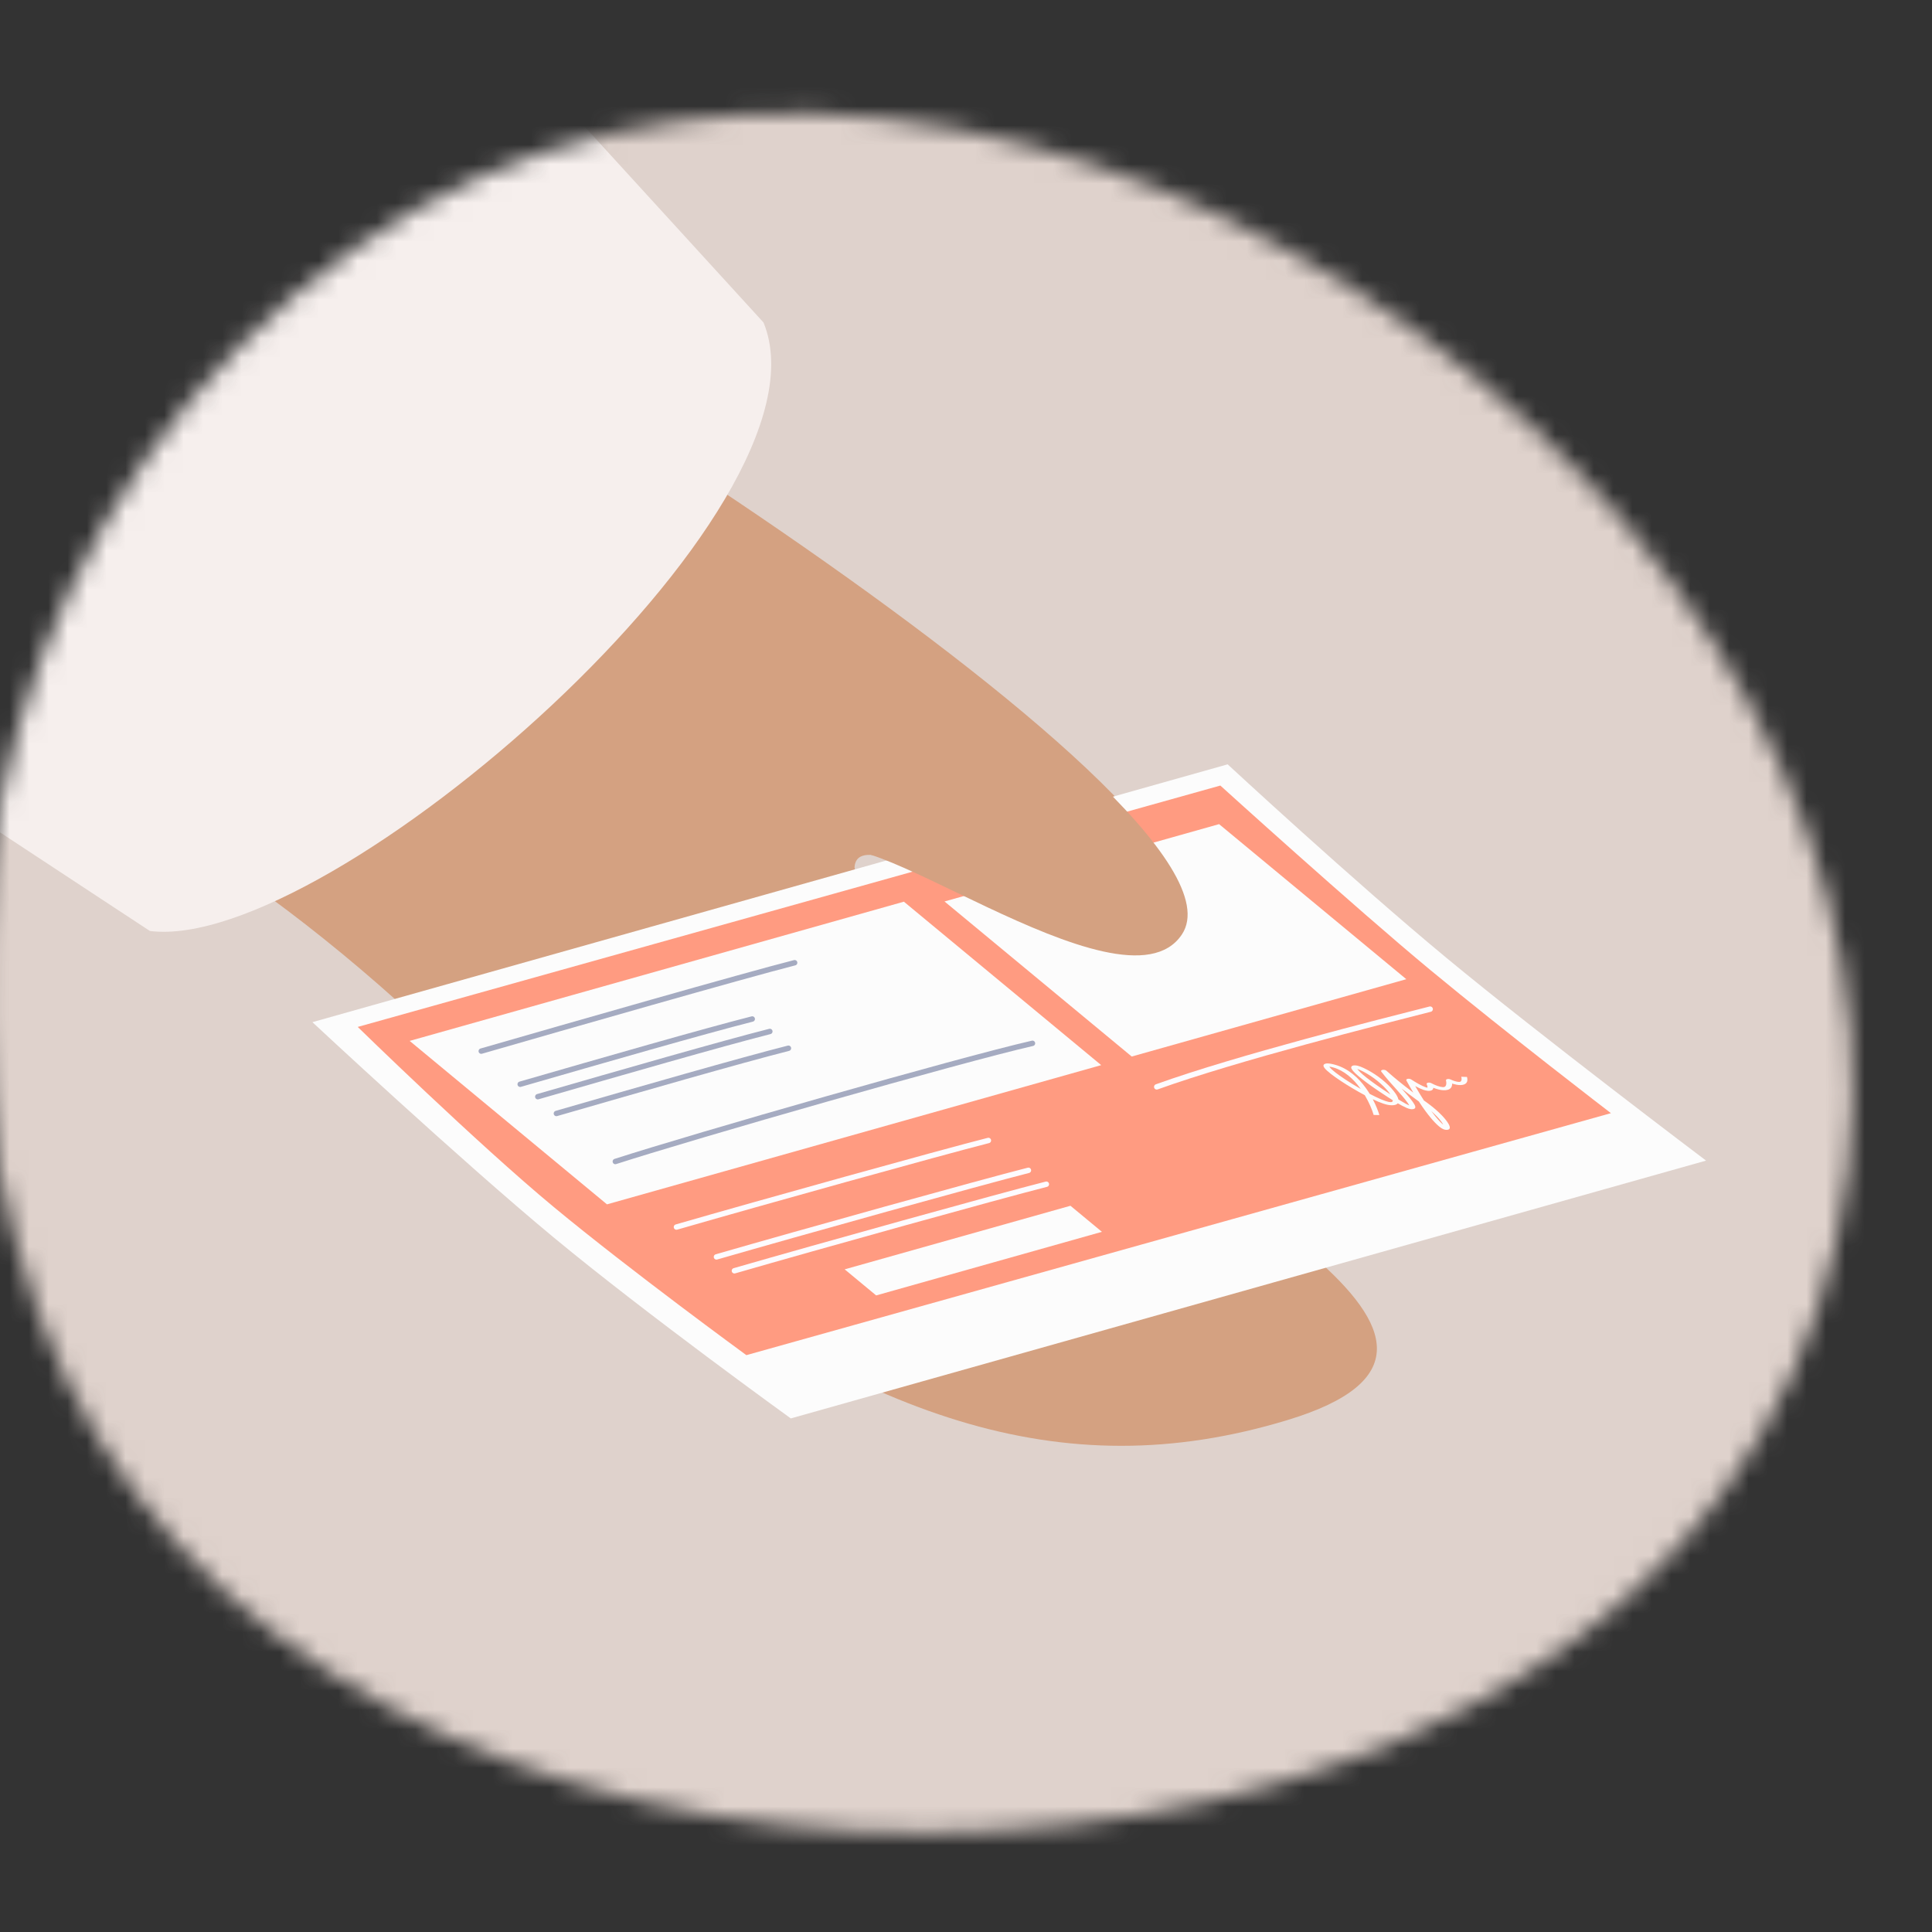 <svg width="100" height="100" viewBox="0 0 100 100" fill="none" xmlns="http://www.w3.org/2000/svg">
<rect x="0" y="0" width="100" height="100" fill="#333333" stroke="none"/>
<g clip-path="url(#clip0_3044_40869)">
<g clip-path="url(#clip1_3044_40869)">
<mask id="mask0_3044_40869" style="mask-type:alpha" maskUnits="userSpaceOnUse" x="-1" y="5" width="97" height="90">
<path fill-rule="evenodd" clip-rule="evenodd" d="M73.33 17.185C56.859 5.265 34.894 1.103 18.326 12.889C1.079 25.157 -5.195 48.03 1.976 67.943C8.617 86.384 28.246 94.912 47.847 94.865C67.608 94.817 87.93 86.496 94.09 67.721C100.365 48.59 89.64 28.989 73.33 17.185Z" fill="url(#paint0_linear_3044_40869)"/>
</mask>
<g mask="url(#mask0_3044_40869)">
<rect x="-5.916" y="4.121" width="110.806" height="97.63" fill="#DFD2CC"/>
<path d="M61.217 48.291C58.163 52.89 44.498 41.501 44.229 44.887C44.654 47.238 47.413 50.245 50.834 52.843C62.397 61.621 79.6 69.564 66.648 73.5C54.821 77.094 44.686 73.314 31.835 63.605C9.16 36.41 -9.043 36.42 -12.984 34.219C-29.145 17.951 2.958 8.229 11.291 10.449C18.025 12.243 65.692 41.553 61.217 48.291Z" fill="#D4A181"/>
<path d="M16.17 52.907L63.543 39.562C63.543 39.562 70.008 45.554 74.843 49.559C79.678 53.564 88.305 60.073 88.305 60.073L40.932 73.417C40.932 73.417 33.481 68.045 28.646 64.04C23.811 60.035 16.17 52.907 16.17 52.907Z" fill="#FCFCFC"/>
<path d="M18.516 53.154L63.165 40.66C63.165 40.66 70.067 46.921 74.038 50.211C78.01 53.5 83.381 57.617 83.381 57.617L38.632 70.142C38.632 70.142 32.641 65.771 28.67 62.481C24.698 59.191 18.516 53.154 18.516 53.154Z" fill="#FF9B81"/>
<path d="M21.204 53.877L46.785 46.671L56.998 55.131L31.417 62.337L21.204 53.877Z" fill="#FCFCFC"/>
<path d="M43.72 65.701L55.406 62.41L57.035 63.759L45.35 67.051L43.72 65.701Z" fill="#FCFCFC"/>
<path d="M48.888 46.66L63.1 42.657L72.79 50.683L58.578 54.686L48.888 46.66Z" fill="#FCFCFC"/>
<path fill-rule="evenodd" clip-rule="evenodd" d="M68.828 55.051C68.908 55.062 69.001 55.083 69.105 55.112C69.46 55.212 69.765 55.388 70.022 55.595C70.281 55.803 70.502 56.05 70.687 56.305C70.763 56.408 70.832 56.514 70.897 56.619C70.897 56.62 70.898 56.62 70.899 56.62C71.11 56.73 71.308 56.826 71.48 56.899C71.656 56.973 71.79 57.018 71.875 57.034C71.967 57.051 72.011 57.047 72.031 57.042C72.05 57.037 72.073 57.025 72.084 56.992C72.088 56.979 72.09 56.965 72.09 56.949C72.016 56.903 71.936 56.852 71.851 56.797C71.246 56.408 70.806 56.096 70.503 55.856C70.203 55.62 70.027 55.446 69.965 55.335C69.949 55.307 69.938 55.278 69.938 55.252C69.938 55.227 69.947 55.197 69.985 55.174C70.069 55.122 70.207 55.146 70.284 55.166C70.373 55.189 70.475 55.229 70.583 55.279C70.693 55.33 70.817 55.395 70.952 55.474C71.497 55.791 71.99 56.244 72.231 56.597C72.307 56.708 72.362 56.816 72.382 56.909C72.531 57 72.656 57.072 72.757 57.127C72.832 57.167 72.893 57.196 72.942 57.217C72.924 57.178 72.891 57.124 72.843 57.058C72.711 56.873 72.489 56.62 72.266 56.372C72.229 56.33 72.192 56.289 72.155 56.248C71.975 56.047 71.804 55.857 71.702 55.727C71.643 55.651 71.595 55.592 71.561 55.55C71.558 55.547 71.555 55.544 71.553 55.541C71.539 55.524 71.528 55.51 71.519 55.499C71.51 55.489 71.499 55.475 71.494 55.465L71.494 55.465C71.492 55.463 71.487 55.455 71.486 55.445L71.486 55.445C71.485 55.441 71.482 55.425 71.496 55.408C71.504 55.399 71.52 55.386 71.55 55.378C71.581 55.37 71.615 55.371 71.641 55.374C71.684 55.38 71.714 55.393 71.72 55.396L71.72 55.396C71.731 55.401 71.738 55.406 71.742 55.408C71.749 55.412 71.755 55.416 71.757 55.419C71.768 55.427 71.782 55.439 71.796 55.451C71.808 55.462 71.822 55.474 71.838 55.488C71.864 55.511 71.896 55.54 71.939 55.577C72.141 55.754 72.526 56.082 73.153 56.554C73.038 56.362 72.918 56.152 72.794 55.925C72.774 55.887 72.802 55.852 72.862 55.84C72.921 55.828 72.998 55.842 73.046 55.874C73.157 55.947 73.291 56.03 73.426 56.104C73.562 56.179 73.691 56.24 73.791 56.275C73.834 56.29 73.863 56.297 73.88 56.3C73.883 56.294 73.887 56.284 73.887 56.266C73.887 56.234 73.876 56.187 73.846 56.12C73.83 56.085 73.856 56.053 73.911 56.041C73.965 56.028 74.036 56.038 74.086 56.065C74.177 56.114 74.288 56.165 74.398 56.205C74.512 56.245 74.608 56.266 74.677 56.269C74.731 56.272 74.78 56.263 74.816 56.221C74.857 56.173 74.88 56.082 74.845 55.923C74.838 55.891 74.865 55.864 74.915 55.853C74.966 55.842 75.029 55.85 75.078 55.873C75.149 55.906 75.235 55.94 75.319 55.965C75.406 55.99 75.476 56.001 75.524 56.001C75.561 56 75.596 55.993 75.621 55.961C75.651 55.924 75.667 55.855 75.635 55.733L75.932 55.743C75.967 55.877 75.957 55.979 75.901 56.049C75.841 56.125 75.729 56.161 75.592 56.163C75.466 56.165 75.333 56.137 75.221 56.104C75.201 56.099 75.182 56.092 75.162 56.086C75.164 56.182 75.141 56.257 75.093 56.313C75.016 56.401 74.879 56.438 74.715 56.431C74.564 56.425 74.406 56.383 74.272 56.335C74.243 56.325 74.215 56.314 74.187 56.303C74.186 56.35 74.169 56.395 74.117 56.426C74.058 56.462 73.972 56.469 73.889 56.46C73.813 56.452 73.736 56.43 73.668 56.407C73.536 56.361 73.389 56.29 73.251 56.215C73.41 56.493 73.56 56.741 73.701 56.959C73.74 56.987 73.779 57.015 73.82 57.044C74.347 57.422 74.688 57.767 74.873 58.016C74.964 58.139 75.02 58.243 75.037 58.318C75.045 58.354 75.047 58.392 75.027 58.422C75.017 58.439 74.997 58.458 74.959 58.47C74.918 58.484 74.868 58.485 74.82 58.478C74.74 58.467 74.674 58.433 74.628 58.406C74.577 58.375 74.521 58.334 74.463 58.284C74.345 58.184 74.202 58.037 74.037 57.838C73.863 57.627 73.662 57.355 73.439 57.012C73.088 56.758 72.793 56.535 72.547 56.343C72.763 56.585 72.985 56.838 73.121 57.027C73.188 57.122 73.241 57.21 73.254 57.273C73.26 57.303 73.262 57.343 73.225 57.374C73.204 57.392 73.171 57.406 73.127 57.411C73.085 57.417 73.043 57.413 73.007 57.407C72.94 57.397 72.871 57.372 72.806 57.345C72.738 57.316 72.659 57.278 72.569 57.23C72.504 57.195 72.43 57.154 72.349 57.106C72.32 57.142 72.273 57.173 72.202 57.191C72.097 57.218 71.967 57.212 71.83 57.186C71.685 57.159 71.509 57.096 71.327 57.019C71.24 56.982 71.149 56.941 71.054 56.895C71.219 57.207 71.332 57.499 71.397 57.716L71.1 57.709C71.023 57.447 70.87 57.071 70.641 56.687C70.228 56.468 69.785 56.204 69.412 55.958C69.023 55.7 68.694 55.452 68.566 55.291C68.533 55.25 68.508 55.208 68.504 55.169C68.499 55.13 68.517 55.084 68.594 55.059C68.663 55.036 68.751 55.04 68.828 55.051ZM70.43 56.363C70.152 56.204 69.875 56.034 69.629 55.871C69.238 55.613 68.943 55.385 68.838 55.254C68.822 55.233 68.813 55.218 68.808 55.207C68.81 55.208 68.811 55.208 68.813 55.208C68.856 55.214 68.92 55.227 69.012 55.253C69.287 55.331 69.545 55.474 69.784 55.665C70.022 55.856 70.231 56.089 70.41 56.336C70.417 56.345 70.423 56.354 70.43 56.363ZM74.081 57.509C74.161 57.617 74.237 57.713 74.308 57.799C74.466 57.991 74.6 58.127 74.703 58.215C74.68 58.169 74.644 58.113 74.597 58.048C74.488 57.902 74.319 57.717 74.081 57.509ZM71.964 56.644C71.96 56.638 71.956 56.631 71.951 56.625C71.725 56.294 71.259 55.866 70.752 55.571C70.625 55.496 70.512 55.437 70.416 55.393C70.351 55.363 70.298 55.341 70.256 55.327C70.306 55.409 70.453 55.558 70.74 55.785C71.017 56.004 71.417 56.288 71.964 56.644ZM70.238 55.282C70.238 55.282 70.238 55.282 70.238 55.282C70.238 55.282 70.238 55.282 70.238 55.282ZM70.18 55.305C70.177 55.305 70.176 55.305 70.175 55.305C70.175 55.305 70.177 55.305 70.18 55.305Z" fill="#FCFCFC"/>
<path d="M59.873 56.256C64.015 54.762 71.501 52.874 74.025 52.233" stroke="#FDFBFF" stroke-width="0.28" stroke-linecap="round"/>
<path d="M24.91 54.406C29.265 53.148 38.605 50.472 41.13 49.831" stroke="#A5ABC1" stroke-width="0.28" stroke-linecap="round"/>
<path d="M31.849 60.119C36.025 58.773 49.633 54.875 53.44 54.002" stroke="#A5ABC1" stroke-width="0.28" stroke-linecap="round"/>
<path d="M26.925 56.12C31.28 54.862 36.411 53.385 38.936 52.743" stroke="#A5ABC1" stroke-width="0.28" stroke-linecap="round"/>
<path d="M27.836 56.764C32.191 55.507 37.322 54.029 39.847 53.388" stroke="#A5ABC1" stroke-width="0.28" stroke-linecap="round"/>
<path d="M28.799 57.633C33.153 56.376 38.285 54.898 40.809 54.257" stroke="#A5ABC1" stroke-width="0.28" stroke-linecap="round"/>
<path d="M38.013 65.775C42.367 64.517 51.635 61.936 54.159 61.295" stroke="#FDFBFF" stroke-width="0.28" stroke-linecap="round"/>
<path d="M37.084 65.057C41.439 63.799 50.706 61.217 53.231 60.576" stroke="#FDFBFF" stroke-width="0.28" stroke-linecap="round"/>
<path d="M35.013 63.512C39.367 62.254 48.635 59.672 51.159 59.031" stroke="#FDFBFF" stroke-width="0.28" stroke-linecap="round"/>
<path d="M43.097 44.628C43.366 41.242 58.121 52.966 61.175 48.367C65.65 41.629 17.983 12.319 11.249 10.525C2.916 8.305 -29.187 18.027 -13.026 34.295C-9.104 36.486 -1.818 13.988 20.615 40.607C20.605 40.688 20.703 40.809 20.924 40.977C20.821 40.852 20.717 40.729 20.615 40.607C20.755 39.445 43.495 46.827 43.097 44.628Z" fill="#D4A181"/>
<path d="M39.52 16.693L-54.736 -86.503L-81.76 -256.83C-81.76 -256.83 -135.073 -187.798 -131.924 -78.409C-131.421 -60.941 -92.146 -19.066 -72.276 -5.209C-51.474 9.299 7.758 48.187 7.758 48.187C17.001 49.36 43.461 26.3 39.52 16.693Z" fill="#F6EFED"/>
</g>
</g>
</g>
<defs>
<linearGradient id="paint0_linear_3044_40869" x1="108.041" y1="54.568" x2="10.714" y2="84.934" gradientUnits="userSpaceOnUse">
<stop stop-color="#E8E1DE"/>
<stop offset="1" stop-color="#C9BFBB"/>
</linearGradient>
<clipPath id="clip0_3044_40869">
<rect width="100" height="100" fill="white"/>
</clipPath>
<clipPath id="clip1_3044_40869">
<rect width="123" height="106.6" fill="white" transform="matrix(-1 0 0 1 108 -3)"/>
</clipPath>
</defs>
</svg>
